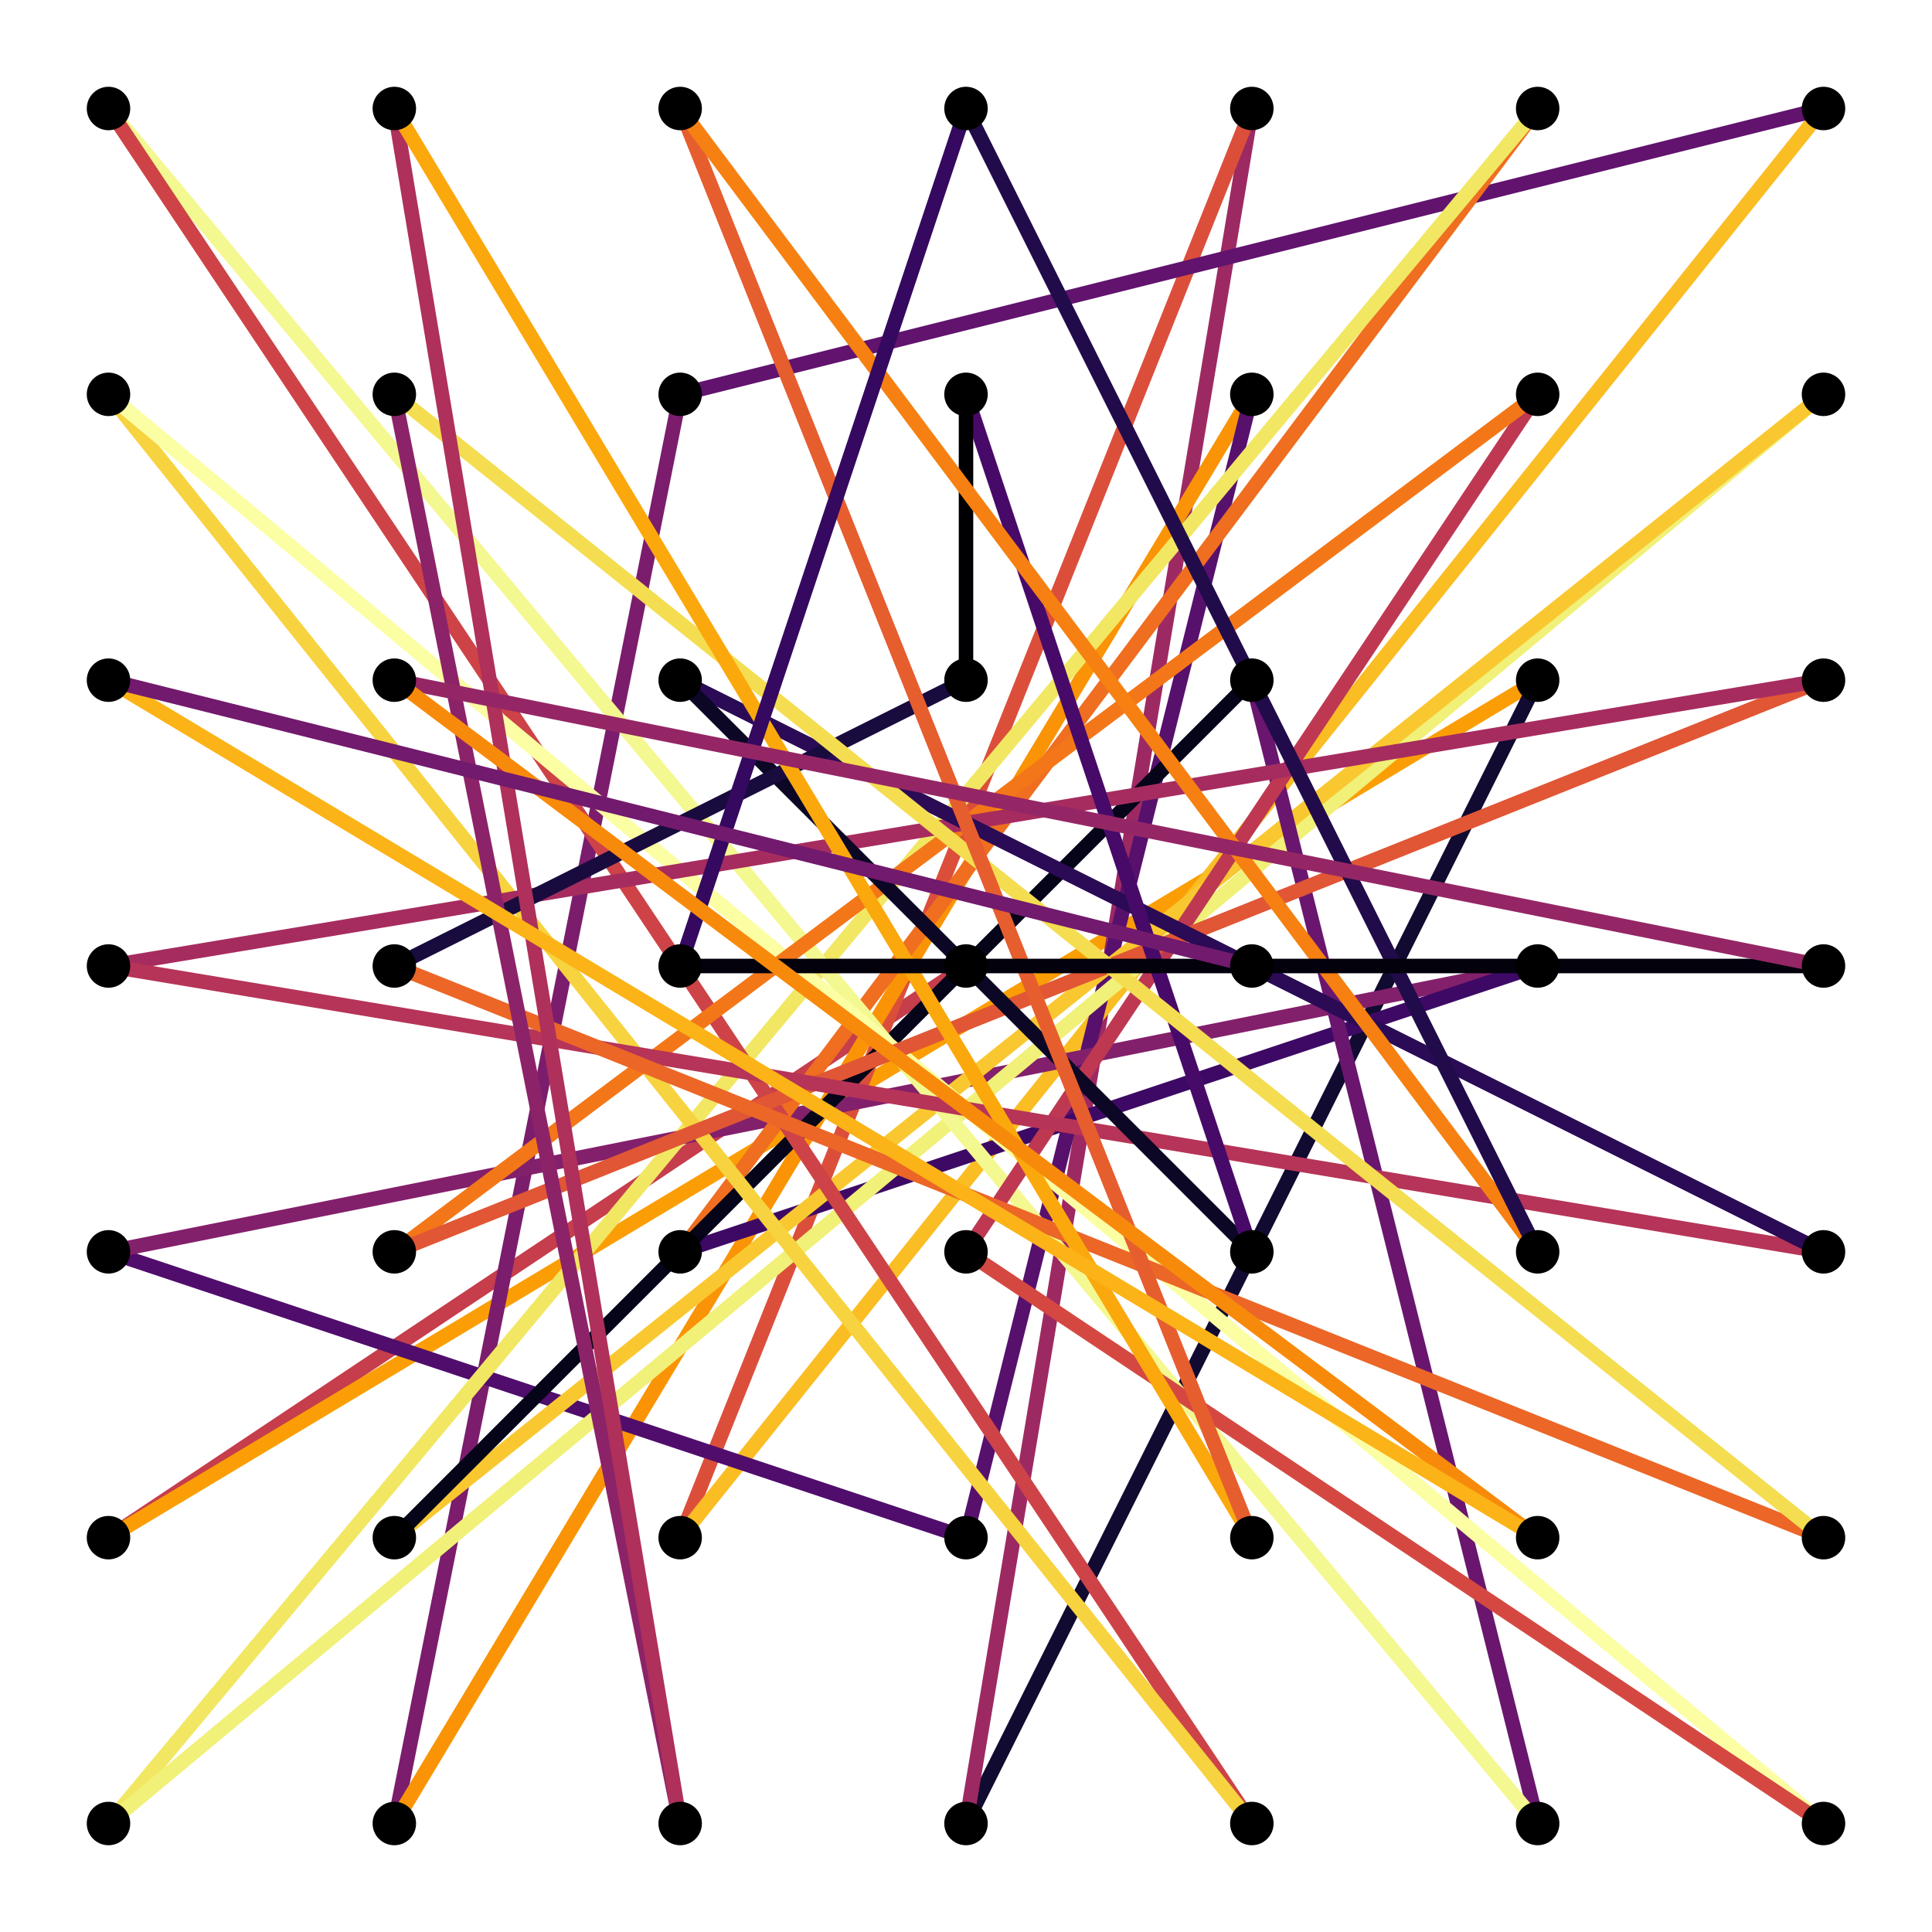<?xml version="1.0" encoding="utf-8"?>
<svg xmlns="http://www.w3.org/2000/svg" xmlns:xlink="http://www.w3.org/1999/xlink" width="400" height="400" viewBox="0 0 1600 1600">
<rect x="0" y="0" width="1600" height="1600" fill="#333333" stroke="none"/>
<defs>
  <clipPath id="clip940">
    <rect x="0" y="0" width="1600" height="1600"/>
  </clipPath>
</defs>
<path clip-path="url(#clip940)" d="
M0 1600 L1600 1600 L1600 0 L0 0  Z
  " fill="#ffffff" fill-rule="evenodd" fill-opacity="1"/>
<defs>
  <clipPath id="clip941">
    <rect x="320" y="160" width="1121" height="1121"/>
  </clipPath>
</defs>
<path clip-path="url(#clip940)" d="
M47.244 1552.76 L1552.76 1552.76 L1552.76 47.244 L47.244 47.244  Z
  " fill="#ffffff" fill-rule="evenodd" fill-opacity="1"/>
<defs>
  <clipPath id="clip942">
    <rect x="47" y="47" width="1507" height="1507"/>
  </clipPath>
</defs>
<polyline clip-path="url(#clip942)" style="stroke:#c63d4c; stroke-linecap:butt; stroke-linejoin:round; stroke-width:12; stroke-opacity:1; fill:none" points="
  800,800 89.853,1273.43 
  "/>
<polyline clip-path="url(#clip942)" style="stroke:#fb9e06; stroke-linecap:butt; stroke-linejoin:round; stroke-width:12; stroke-opacity:1; fill:none" points="
  89.853,1273.43 1273.43,563.284 
  "/>
<polyline clip-path="url(#clip942)" style="stroke:#110a31; stroke-linecap:butt; stroke-linejoin:round; stroke-width:12; stroke-opacity:1; fill:none" points="
  1273.43,563.284 800,1510.15 
  "/>
<polyline clip-path="url(#clip942)" style="stroke:#9d2963; stroke-linecap:butt; stroke-linejoin:round; stroke-width:12; stroke-opacity:1; fill:none" points="
  800,1510.15 1036.72,89.853 
  "/>
<polyline clip-path="url(#clip942)" style="stroke:#db4f3a; stroke-linecap:butt; stroke-linejoin:round; stroke-width:12; stroke-opacity:1; fill:none" points="
  1036.72,89.853 563.284,1273.43 
  "/>
<polyline clip-path="url(#clip942)" style="stroke:#fabd23; stroke-linecap:butt; stroke-linejoin:round; stroke-width:12; stroke-opacity:1; fill:none" points="
  563.284,1273.43 1510.15,89.853 
  "/>
<polyline clip-path="url(#clip942)" style="stroke:#61136e; stroke-linecap:butt; stroke-linejoin:round; stroke-width:12; stroke-opacity:1; fill:none" points="
  1510.15,89.853 563.284,326.569 
  "/>
<polyline clip-path="url(#clip942)" style="stroke:#7b1d6c; stroke-linecap:butt; stroke-linejoin:round; stroke-width:12; stroke-opacity:1; fill:none" points="
  563.284,326.569 326.569,1510.15 
  "/>
<polyline clip-path="url(#clip942)" style="stroke:#fa9406; stroke-linecap:butt; stroke-linejoin:round; stroke-width:12; stroke-opacity:1; fill:none" points="
  326.569,1510.15 1036.72,326.569 
  "/>
<polyline clip-path="url(#clip942)" style="stroke:#58106d; stroke-linecap:butt; stroke-linejoin:round; stroke-width:12; stroke-opacity:1; fill:none" points="
  1036.72,326.569 800,1273.43 
  "/>
<polyline clip-path="url(#clip942)" style="stroke:#500d6c; stroke-linecap:butt; stroke-linejoin:round; stroke-width:12; stroke-opacity:1; fill:none" points="
  800,1273.43 89.853,1036.72 
  "/>
<polyline clip-path="url(#clip942)" style="stroke:#83206b; stroke-linecap:butt; stroke-linejoin:round; stroke-width:12; stroke-opacity:1; fill:none" points="
  89.853,1036.72 1273.43,800 
  "/>
<polyline clip-path="url(#clip942)" style="stroke:#3e0965; stroke-linecap:butt; stroke-linejoin:round; stroke-width:12; stroke-opacity:1; fill:none" points="
  1273.43,800 563.284,1036.72 
  "/>
<polyline clip-path="url(#clip942)" style="stroke:#ef6e20; stroke-linecap:butt; stroke-linejoin:round; stroke-width:12; stroke-opacity:1; fill:none" points="
  563.284,1036.72 1273.43,89.853 
  "/>
<polyline clip-path="url(#clip942)" style="stroke:#f2e763; stroke-linecap:butt; stroke-linejoin:round; stroke-width:12; stroke-opacity:1; fill:none" points="
  1273.43,89.853 89.853,1510.15 
  "/>
<polyline clip-path="url(#clip942)" style="stroke:#f1f079; stroke-linecap:butt; stroke-linejoin:round; stroke-width:12; stroke-opacity:1; fill:none" points="
  89.853,1510.15 1510.15,326.569 
  "/>
<polyline clip-path="url(#clip942)" style="stroke:#f9c830; stroke-linecap:butt; stroke-linejoin:round; stroke-width:12; stroke-opacity:1; fill:none" points="
  1510.15,326.569 326.569,1273.43 
  "/>
<polyline clip-path="url(#clip942)" style="stroke:#050418; stroke-linecap:butt; stroke-linejoin:round; stroke-width:12; stroke-opacity:1; fill:none" points="
  326.569,1273.43 1036.72,563.284 
  "/>
<polyline clip-path="url(#clip942)" style="stroke:#6a166e; stroke-linecap:butt; stroke-linejoin:round; stroke-width:12; stroke-opacity:1; fill:none" points="
  1036.72,563.284 1273.43,1510.15 
  "/>
<polyline clip-path="url(#clip942)" style="stroke:#f4f890; stroke-linecap:butt; stroke-linejoin:round; stroke-width:12; stroke-opacity:1; fill:none" points="
  1273.43,1510.15 89.853,89.853 
  "/>
<polyline clip-path="url(#clip942)" style="stroke:#cd4347; stroke-linecap:butt; stroke-linejoin:round; stroke-width:12; stroke-opacity:1; fill:none" points="
  89.853,89.853 1036.72,1510.15 
  "/>
<polyline clip-path="url(#clip942)" style="stroke:#f6d33f; stroke-linecap:butt; stroke-linejoin:round; stroke-width:12; stroke-opacity:1; fill:none" points="
  1036.72,1510.15 89.853,326.569 
  "/>
<polyline clip-path="url(#clip942)" style="stroke:#fcfea4; stroke-linecap:butt; stroke-linejoin:round; stroke-width:12; stroke-opacity:1; fill:none" points="
  89.853,326.569 1510.15,1510.15 
  "/>
<polyline clip-path="url(#clip942)" style="stroke:#d44841; stroke-linecap:butt; stroke-linejoin:round; stroke-width:12; stroke-opacity:1; fill:none" points="
  1510.15,1510.15 800,1036.72 
  "/>
<polyline clip-path="url(#clip942)" style="stroke:#be3852; stroke-linecap:butt; stroke-linejoin:round; stroke-width:12; stroke-opacity:1; fill:none" points="
  800,1036.72 1273.43,326.569 
  "/>
<polyline clip-path="url(#clip942)" style="stroke:#f37719; stroke-linecap:butt; stroke-linejoin:round; stroke-width:12; stroke-opacity:1; fill:none" points="
  1273.43,326.569 326.569,1036.72 
  "/>
<polyline clip-path="url(#clip942)" style="stroke:#e15634; stroke-linecap:butt; stroke-linejoin:round; stroke-width:12; stroke-opacity:1; fill:none" points="
  326.569,1036.72 1510.15,563.284 
  "/>
<polyline clip-path="url(#clip942)" style="stroke:#a62c5f; stroke-linecap:butt; stroke-linejoin:round; stroke-width:12; stroke-opacity:1; fill:none" points="
  1510.15,563.284 89.853,800 
  "/>
<polyline clip-path="url(#clip942)" style="stroke:#b63457; stroke-linecap:butt; stroke-linejoin:round; stroke-width:12; stroke-opacity:1; fill:none" points="
  89.853,800 1510.15,1036.72 
  "/>
<polyline clip-path="url(#clip942)" style="stroke:#2b0a56; stroke-linecap:butt; stroke-linejoin:round; stroke-width:12; stroke-opacity:1; fill:none" points="
  1510.15,1036.72 563.284,563.284 
  "/>
<polyline clip-path="url(#clip942)" style="stroke:#0b0724; stroke-linecap:butt; stroke-linejoin:round; stroke-width:12; stroke-opacity:1; fill:none" points="
  563.284,563.284 1036.72,1036.72 
  "/>
<polyline clip-path="url(#clip942)" style="stroke:#470a69; stroke-linecap:butt; stroke-linejoin:round; stroke-width:12; stroke-opacity:1; fill:none" points="
  1036.72,1036.72 800,326.569 
  "/>
<polyline clip-path="url(#clip942)" style="stroke:#000003; stroke-linecap:butt; stroke-linejoin:round; stroke-width:12; stroke-opacity:1; fill:none" points="
  800,326.569 800,563.284 
  "/>
<polyline clip-path="url(#clip942)" style="stroke:#190b3e; stroke-linecap:butt; stroke-linejoin:round; stroke-width:12; stroke-opacity:1; fill:none" points="
  800,563.284 326.569,800 
  "/>
<polyline clip-path="url(#clip942)" style="stroke:#eb6627; stroke-linecap:butt; stroke-linejoin:round; stroke-width:12; stroke-opacity:1; fill:none" points="
  326.569,800 1510.15,1273.43 
  "/>
<polyline clip-path="url(#clip942)" style="stroke:#f4dd50; stroke-linecap:butt; stroke-linejoin:round; stroke-width:12; stroke-opacity:1; fill:none" points="
  1510.15,1273.43 326.569,326.569 
  "/>
<polyline clip-path="url(#clip942)" style="stroke:#8c2369; stroke-linecap:butt; stroke-linejoin:round; stroke-width:12; stroke-opacity:1; fill:none" points="
  326.569,326.569 563.284,1510.15 
  "/>
<polyline clip-path="url(#clip942)" style="stroke:#ae305b; stroke-linecap:butt; stroke-linejoin:round; stroke-width:12; stroke-opacity:1; fill:none" points="
  563.284,1510.15 326.569,89.853 
  "/>
<polyline clip-path="url(#clip942)" style="stroke:#fba80d; stroke-linecap:butt; stroke-linejoin:round; stroke-width:12; stroke-opacity:1; fill:none" points="
  326.569,89.853 1036.72,1273.43 
  "/>
<polyline clip-path="url(#clip942)" style="stroke:#e65e2e; stroke-linecap:butt; stroke-linejoin:round; stroke-width:12; stroke-opacity:1; fill:none" points="
  1036.72,1273.43 563.284,89.853 
  "/>
<polyline clip-path="url(#clip942)" style="stroke:#f68012; stroke-linecap:butt; stroke-linejoin:round; stroke-width:12; stroke-opacity:1; fill:none" points="
  563.284,89.853 1273.43,1036.72 
  "/>
<polyline clip-path="url(#clip942)" style="stroke:#210b4b; stroke-linecap:butt; stroke-linejoin:round; stroke-width:12; stroke-opacity:1; fill:none" points="
  1273.43,1036.72 800,89.853 
  "/>
<polyline clip-path="url(#clip942)" style="stroke:#34095f; stroke-linecap:butt; stroke-linejoin:round; stroke-width:12; stroke-opacity:1; fill:none" points="
  800,89.853 563.284,800 
  "/>
<polyline clip-path="url(#clip942)" style="stroke:#02010c; stroke-linecap:butt; stroke-linejoin:round; stroke-width:12; stroke-opacity:1; fill:none" points="
  563.284,800 1510.15,800 
  "/>
<polyline clip-path="url(#clip942)" style="stroke:#952666; stroke-linecap:butt; stroke-linejoin:round; stroke-width:12; stroke-opacity:1; fill:none" points="
  1510.15,800 326.569,563.284 
  "/>
<polyline clip-path="url(#clip942)" style="stroke:#f88a0b; stroke-linecap:butt; stroke-linejoin:round; stroke-width:12; stroke-opacity:1; fill:none" points="
  326.569,563.284 1273.43,1273.43 
  "/>
<polyline clip-path="url(#clip942)" style="stroke:#fbb317; stroke-linecap:butt; stroke-linejoin:round; stroke-width:12; stroke-opacity:1; fill:none" points="
  1273.43,1273.43 89.853,563.284 
  "/>
<polyline clip-path="url(#clip942)" style="stroke:#721a6d; stroke-linecap:butt; stroke-linejoin:round; stroke-width:12; stroke-opacity:1; fill:none" points="
  89.853,563.284 1036.72,800 
  "/>
<circle clip-path="url(#clip942)" cx="89.853" cy="1510.15" r="18" fill="#000000" fill-rule="evenodd" fill-opacity="1" stroke="none"/>
<circle clip-path="url(#clip942)" cx="89.853" cy="1273.43" r="18" fill="#000000" fill-rule="evenodd" fill-opacity="1" stroke="none"/>
<circle clip-path="url(#clip942)" cx="89.853" cy="1036.72" r="18" fill="#000000" fill-rule="evenodd" fill-opacity="1" stroke="none"/>
<circle clip-path="url(#clip942)" cx="89.853" cy="800" r="18" fill="#000000" fill-rule="evenodd" fill-opacity="1" stroke="none"/>
<circle clip-path="url(#clip942)" cx="89.853" cy="563.284" r="18" fill="#000000" fill-rule="evenodd" fill-opacity="1" stroke="none"/>
<circle clip-path="url(#clip942)" cx="89.853" cy="326.569" r="18" fill="#000000" fill-rule="evenodd" fill-opacity="1" stroke="none"/>
<circle clip-path="url(#clip942)" cx="89.853" cy="89.853" r="18" fill="#000000" fill-rule="evenodd" fill-opacity="1" stroke="none"/>
<circle clip-path="url(#clip942)" cx="326.569" cy="1510.15" r="18" fill="#000000" fill-rule="evenodd" fill-opacity="1" stroke="none"/>
<circle clip-path="url(#clip942)" cx="326.569" cy="1273.43" r="18" fill="#000000" fill-rule="evenodd" fill-opacity="1" stroke="none"/>
<circle clip-path="url(#clip942)" cx="326.569" cy="1036.72" r="18" fill="#000000" fill-rule="evenodd" fill-opacity="1" stroke="none"/>
<circle clip-path="url(#clip942)" cx="326.569" cy="800" r="18" fill="#000000" fill-rule="evenodd" fill-opacity="1" stroke="none"/>
<circle clip-path="url(#clip942)" cx="326.569" cy="563.284" r="18" fill="#000000" fill-rule="evenodd" fill-opacity="1" stroke="none"/>
<circle clip-path="url(#clip942)" cx="326.569" cy="326.569" r="18" fill="#000000" fill-rule="evenodd" fill-opacity="1" stroke="none"/>
<circle clip-path="url(#clip942)" cx="326.569" cy="89.853" r="18" fill="#000000" fill-rule="evenodd" fill-opacity="1" stroke="none"/>
<circle clip-path="url(#clip942)" cx="563.284" cy="1510.15" r="18" fill="#000000" fill-rule="evenodd" fill-opacity="1" stroke="none"/>
<circle clip-path="url(#clip942)" cx="563.284" cy="1273.43" r="18" fill="#000000" fill-rule="evenodd" fill-opacity="1" stroke="none"/>
<circle clip-path="url(#clip942)" cx="563.284" cy="1036.72" r="18" fill="#000000" fill-rule="evenodd" fill-opacity="1" stroke="none"/>
<circle clip-path="url(#clip942)" cx="563.284" cy="800" r="18" fill="#000000" fill-rule="evenodd" fill-opacity="1" stroke="none"/>
<circle clip-path="url(#clip942)" cx="563.284" cy="563.284" r="18" fill="#000000" fill-rule="evenodd" fill-opacity="1" stroke="none"/>
<circle clip-path="url(#clip942)" cx="563.284" cy="326.569" r="18" fill="#000000" fill-rule="evenodd" fill-opacity="1" stroke="none"/>
<circle clip-path="url(#clip942)" cx="563.284" cy="89.853" r="18" fill="#000000" fill-rule="evenodd" fill-opacity="1" stroke="none"/>
<circle clip-path="url(#clip942)" cx="800" cy="1510.15" r="18" fill="#000000" fill-rule="evenodd" fill-opacity="1" stroke="none"/>
<circle clip-path="url(#clip942)" cx="800" cy="1273.43" r="18" fill="#000000" fill-rule="evenodd" fill-opacity="1" stroke="none"/>
<circle clip-path="url(#clip942)" cx="800" cy="1036.72" r="18" fill="#000000" fill-rule="evenodd" fill-opacity="1" stroke="none"/>
<circle clip-path="url(#clip942)" cx="800" cy="800" r="18" fill="#000000" fill-rule="evenodd" fill-opacity="1" stroke="none"/>
<circle clip-path="url(#clip942)" cx="800" cy="563.284" r="18" fill="#000000" fill-rule="evenodd" fill-opacity="1" stroke="none"/>
<circle clip-path="url(#clip942)" cx="800" cy="326.569" r="18" fill="#000000" fill-rule="evenodd" fill-opacity="1" stroke="none"/>
<circle clip-path="url(#clip942)" cx="800" cy="89.853" r="18" fill="#000000" fill-rule="evenodd" fill-opacity="1" stroke="none"/>
<circle clip-path="url(#clip942)" cx="1036.72" cy="1510.15" r="18" fill="#000000" fill-rule="evenodd" fill-opacity="1" stroke="none"/>
<circle clip-path="url(#clip942)" cx="1036.72" cy="1273.43" r="18" fill="#000000" fill-rule="evenodd" fill-opacity="1" stroke="none"/>
<circle clip-path="url(#clip942)" cx="1036.72" cy="1036.72" r="18" fill="#000000" fill-rule="evenodd" fill-opacity="1" stroke="none"/>
<circle clip-path="url(#clip942)" cx="1036.72" cy="800" r="18" fill="#000000" fill-rule="evenodd" fill-opacity="1" stroke="none"/>
<circle clip-path="url(#clip942)" cx="1036.72" cy="563.284" r="18" fill="#000000" fill-rule="evenodd" fill-opacity="1" stroke="none"/>
<circle clip-path="url(#clip942)" cx="1036.72" cy="326.569" r="18" fill="#000000" fill-rule="evenodd" fill-opacity="1" stroke="none"/>
<circle clip-path="url(#clip942)" cx="1036.72" cy="89.853" r="18" fill="#000000" fill-rule="evenodd" fill-opacity="1" stroke="none"/>
<circle clip-path="url(#clip942)" cx="1273.43" cy="1510.15" r="18" fill="#000000" fill-rule="evenodd" fill-opacity="1" stroke="none"/>
<circle clip-path="url(#clip942)" cx="1273.43" cy="1273.43" r="18" fill="#000000" fill-rule="evenodd" fill-opacity="1" stroke="none"/>
<circle clip-path="url(#clip942)" cx="1273.43" cy="1036.72" r="18" fill="#000000" fill-rule="evenodd" fill-opacity="1" stroke="none"/>
<circle clip-path="url(#clip942)" cx="1273.43" cy="800" r="18" fill="#000000" fill-rule="evenodd" fill-opacity="1" stroke="none"/>
<circle clip-path="url(#clip942)" cx="1273.43" cy="563.284" r="18" fill="#000000" fill-rule="evenodd" fill-opacity="1" stroke="none"/>
<circle clip-path="url(#clip942)" cx="1273.43" cy="326.569" r="18" fill="#000000" fill-rule="evenodd" fill-opacity="1" stroke="none"/>
<circle clip-path="url(#clip942)" cx="1273.43" cy="89.853" r="18" fill="#000000" fill-rule="evenodd" fill-opacity="1" stroke="none"/>
<circle clip-path="url(#clip942)" cx="1510.15" cy="1510.15" r="18" fill="#000000" fill-rule="evenodd" fill-opacity="1" stroke="none"/>
<circle clip-path="url(#clip942)" cx="1510.15" cy="1273.43" r="18" fill="#000000" fill-rule="evenodd" fill-opacity="1" stroke="none"/>
<circle clip-path="url(#clip942)" cx="1510.15" cy="1036.72" r="18" fill="#000000" fill-rule="evenodd" fill-opacity="1" stroke="none"/>
<circle clip-path="url(#clip942)" cx="1510.15" cy="800" r="18" fill="#000000" fill-rule="evenodd" fill-opacity="1" stroke="none"/>
<circle clip-path="url(#clip942)" cx="1510.15" cy="563.284" r="18" fill="#000000" fill-rule="evenodd" fill-opacity="1" stroke="none"/>
<circle clip-path="url(#clip942)" cx="1510.15" cy="326.569" r="18" fill="#000000" fill-rule="evenodd" fill-opacity="1" stroke="none"/>
<circle clip-path="url(#clip942)" cx="1510.15" cy="89.853" r="18" fill="#000000" fill-rule="evenodd" fill-opacity="1" stroke="none"/>
</svg>
